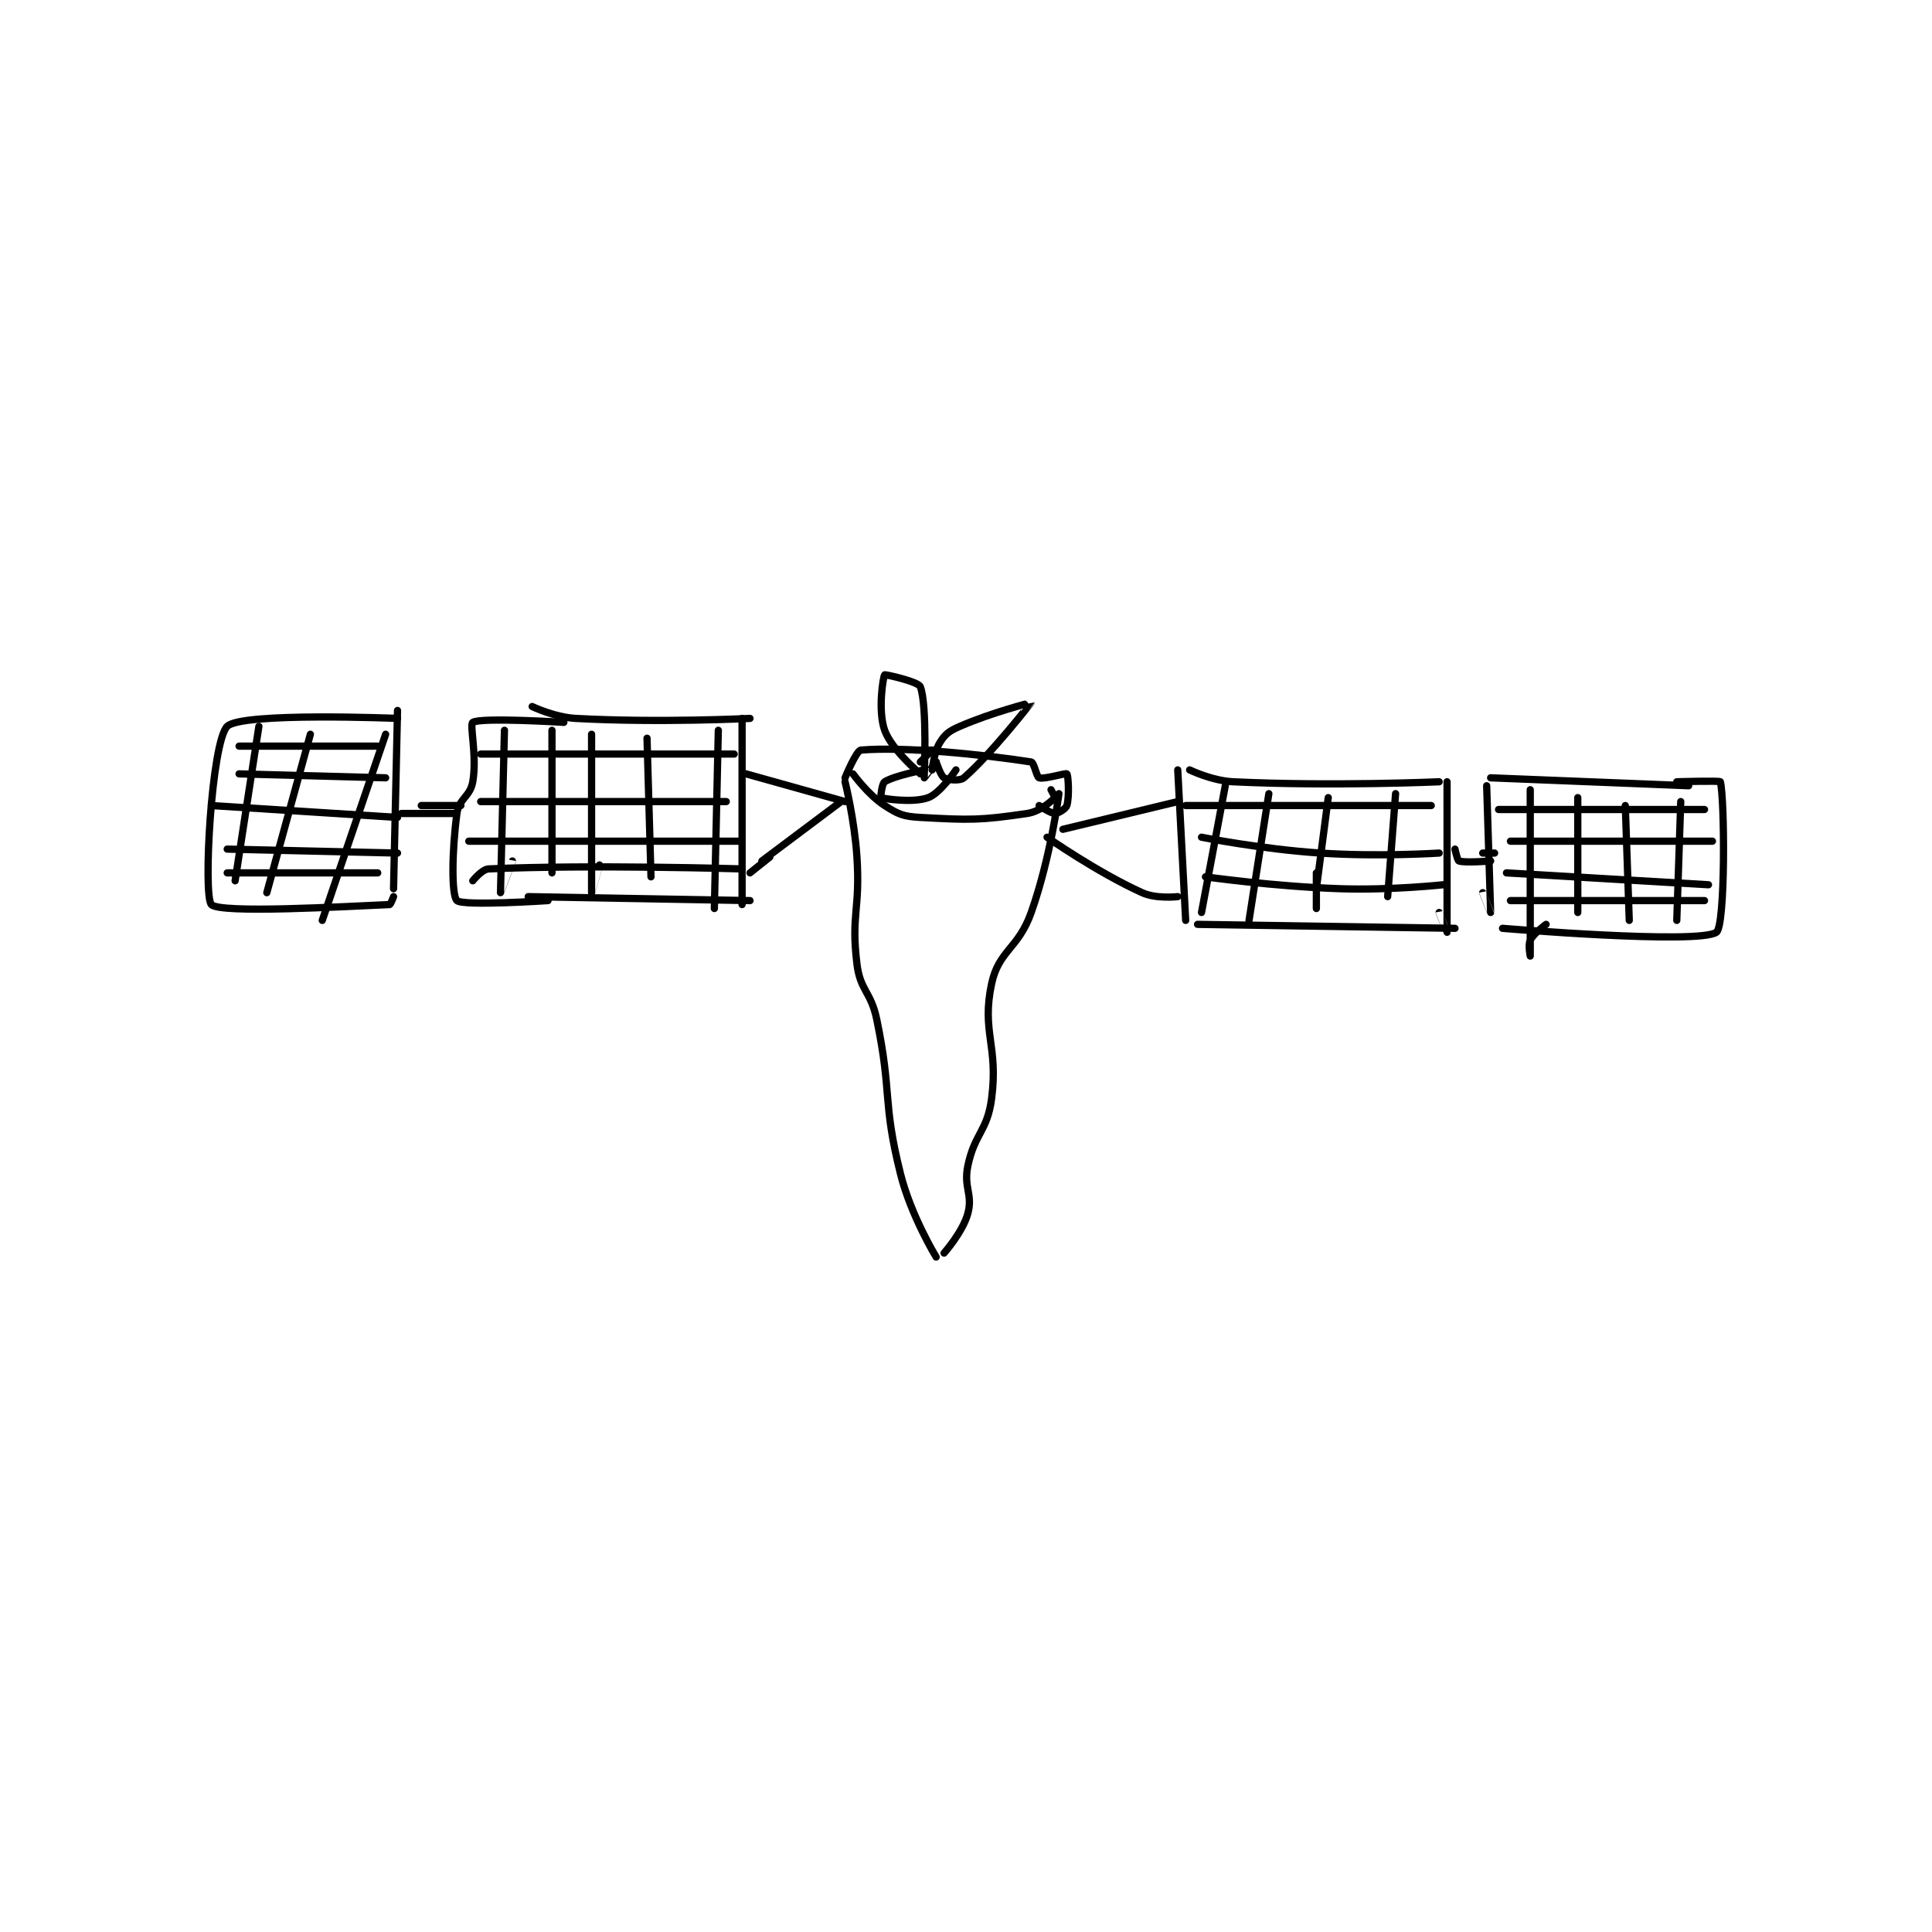 <?xml version="1.0" encoding="utf-8"?>
<!DOCTYPE svg PUBLIC "-//W3C//DTD SVG 1.1//EN" "http://www.w3.org/Graphics/SVG/1.1/DTD/svg11.dtd">
<svg viewBox="0 0 800 800" preserveAspectRatio="xMinYMin meet" xmlns="http://www.w3.org/2000/svg" version="1.1">
<g fill="none" stroke="black" stroke-linecap="round" stroke-linejoin="round" stroke-width="1.829">
<g transform="translate(87.52,279.437) scale(1.64) translate(-61,-145.133)">
<path id="0" d="M221 172.133 C221 172.133 223.384 181.693 224 191.133 C224.866 204.412 222.471 205.595 224 218.133 C224.827 224.918 227.531 225.055 229 232.133 C232.932 251.078 230.385 252.673 235 271.133 C237.649 281.731 244 292.133 244 292.133 "/>
<path id="1" d="M275 175.133 C275 175.133 272.916 191.252 268 205.133 C264.739 214.34 259.799 214.679 258 223.133 C255.408 235.315 259.755 238.677 258 252.133 C256.924 260.385 253.708 260.879 252 269.133 C250.876 274.564 253.314 276.316 252 281.133 C250.726 285.805 246 291.133 246 291.133 "/>
<path id="2" d="M221 171.133 C221 171.133 223.826 164.233 225 164.133 C235.916 163.204 255.93 165.256 268 167.133 C268.728 167.247 269.35 170.917 270 171.133 C271.299 171.566 276.724 169.857 277 170.133 C277.369 170.502 277.665 175.916 277 178.133 C276.759 178.937 274.839 180.133 274 180.133 C272.881 180.133 270 178.133 270 178.133 "/>
<path id="3" d="M223 170.133 C223 170.133 226.833 175.437 231 178.133 C234.46 180.372 235.717 180.895 240 181.133 C252.589 181.833 255.185 181.871 267 180.133 C270.303 179.648 273.234 176.899 274 176.133 C274.07 176.064 273 174.133 273 174.133 "/>
<path id="4" d="M276 184.133 L305 177.133 "/>
<path id="5" d="M272 186.133 C272 186.133 284.475 194.895 296 200.133 C299.589 201.764 305 201.133 305 201.133 "/>
<path id="6" d="M221 177.133 L196 170.133 "/>
<path id="7" d="M220 177.133 L200 192.133 "/>
<path id="8" d="M305 169.133 L307 207.133 "/>
<path id="9" d="M308 169.133 C308 169.133 313.635 171.878 319 172.133 C344.035 173.326 371 172.133 371 172.133 "/>
<path id="10" d="M310 208.133 L375 209.133 "/>
<path id="11" d="M373 172.133 C373 172.133 373.002 210.109 373 210.133 C373 210.136 371 205.133 371 205.133 "/>
<path id="12" d="M382 190.133 L385 190.133 "/>
<path id="13" d="M375 189.133 C375 189.133 375.61 192.003 376 192.133 C377.559 192.653 384 192.133 384 192.133 "/>
<path id="14" d="M383 173.133 C383 173.133 384 205.119 384 205.133 C384 205.136 382 200.133 382 200.133 "/>
<path id="15" d="M384 171.133 L434 173.133 "/>
<path id="16" d="M387 209.133 C387 209.133 436.339 213.269 441 210.133 C443.322 208.571 443.101 176.316 442 172.133 C441.916 171.812 431 172.133 431 172.133 "/>
<path id="17" d="M195 156.133 L195 203.133 "/>
<path id="18" d="M197 195.133 L202 191.133 "/>
<path id="19" d="M197 156.133 C197 156.133 174.169 157.288 153 156.133 C147.629 155.84 142 153.133 142 153.133 "/>
<path id="20" d="M141 201.133 L197 202.133 "/>
<path id="21" d="M150 157.133 C150 157.133 129.017 155.818 127 157.133 C126.142 157.693 128.136 165.602 127 172.133 C126.341 175.92 123.501 176.372 123 180.133 C121.707 189.83 121.626 200.819 123 202.133 C124.501 203.569 146 202.133 146 202.133 "/>
<path id="22" d="M114 178.133 L124 178.133 "/>
<path id="23" d="M108 154.133 L107 199.133 "/>
<path id="24" d="M108 156.133 C108 156.133 68.621 154.512 65 158.133 C61.057 162.077 58.862 200.787 61 203.133 C63.12 205.46 94.241 203.645 106 203.133 C106.284 203.121 107 201.133 107 201.133 "/>
<path id="25" d="M109 180.133 L122 180.133 "/>
<path id="26" d="M129 165.133 L193 165.133 "/>
<path id="27" d="M129 177.133 L191 177.133 "/>
<path id="28" d="M126 187.133 L194 187.133 "/>
<path id="29" d="M127 197.133 C127 197.133 129.33 194.207 131 194.133 C156.87 192.992 195 194.133 195 194.133 "/>
<path id="30" d="M135 159.133 C135 159.133 133.999 200.118 134 200.133 C134 200.136 137 192.133 137 192.133 "/>
<path id="31" d="M147 159.133 L147 195.133 "/>
<path id="32" d="M157 160.133 C157 160.133 157 200.126 157 200.133 C157 200.135 159 193.133 159 193.133 "/>
<path id="33" d="M171 161.133 L172 196.133 "/>
<path id="34" d="M189 159.133 L188 204.133 "/>
<path id="35" d="M68 163.133 L103 163.133 "/>
<path id="36" d="M68 170.133 L105 171.133 "/>
<path id="37" d="M61 178.133 L108 181.133 "/>
<path id="38" d="M65 189.133 L108 190.133 "/>
<path id="39" d="M65 195.133 L103 195.133 "/>
<path id="40" d="M73 158.133 L67 197.133 "/>
<path id="41" d="M86 160.133 L75 200.133 "/>
<path id="42" d="M105 160.133 L89 207.133 "/>
<path id="43" d="M307 178.133 L369 178.133 "/>
<path id="44" d="M311 186.133 C311 186.133 326.065 189.138 341 190.133 C355.803 191.12 371 190.133 371 190.133 "/>
<path id="45" d="M312 196.133 C312 196.133 329.105 198.57 346 199.133 C358.866 199.562 372 198.133 372 198.133 "/>
<path id="46" d="M317 173.133 L311 205.133 "/>
<path id="47" d="M328 175.133 L323 207.133 "/>
<path id="48" d="M343 176.133 L340 199.133 "/>
<path id="49" d="M360 175.133 L358 201.133 "/>
<path id="50" d="M340 195.133 L340 204.133 "/>
<path id="51" d="M386 179.133 L438 179.133 "/>
<path id="52" d="M389 187.133 L440 187.133 "/>
<path id="53" d="M388 195.133 L439 198.133 "/>
<path id="54" d="M389 202.133 L438 202.133 "/>
<path id="55" d="M394 174.133 C394 174.133 394 216.133 394 216.133 C394 216.133 393.417 213.299 394 212.133 C394.874 210.385 398 208.133 398 208.133 "/>
<path id="56" d="M406 176.133 L406 205.133 "/>
<path id="57" d="M418 178.133 L419 207.133 "/>
<path id="58" d="M432 177.133 L431 207.133 "/>
<path id="59" d="M240 170.133 C240 170.133 232.785 164.092 231 159.133 C229.245 154.258 230.599 145.623 231 145.133 C231.125 144.981 239.502 146.837 240 148.133 C241.804 152.823 240.97 170.99 241 171.133 C241.004 171.154 244 167.133 244 167.133 "/>
<path id="60" d="M243 169.133 C243 169.133 243.457 164.559 245 162.133 C246.34 160.028 247.338 159.291 250 158.133 C258.14 154.594 267.999 152.123 268 152.133 C268.003 152.172 257.646 165.394 251 171.133 C250.005 171.992 246.987 171.697 246 171.133 C245.154 170.65 244 167.133 244 167.133 "/>
<path id="61" d="M241 169.133 C241 169.133 233.419 170.594 231 172.133 C230.28 172.592 229.971 176.123 230 176.133 C230.76 176.41 238.151 177.551 242 176.133 C245.072 175.001 249 169.133 249 169.133 "/>
<path id="62" d="M242 165.133 C242 165.133 240 167.133 240 167.133 C240 167.133 244.002 164.141 244 164.133 C243.998 164.126 239 164.133 239 164.133 "/>
</g>
</g>
</svg>
